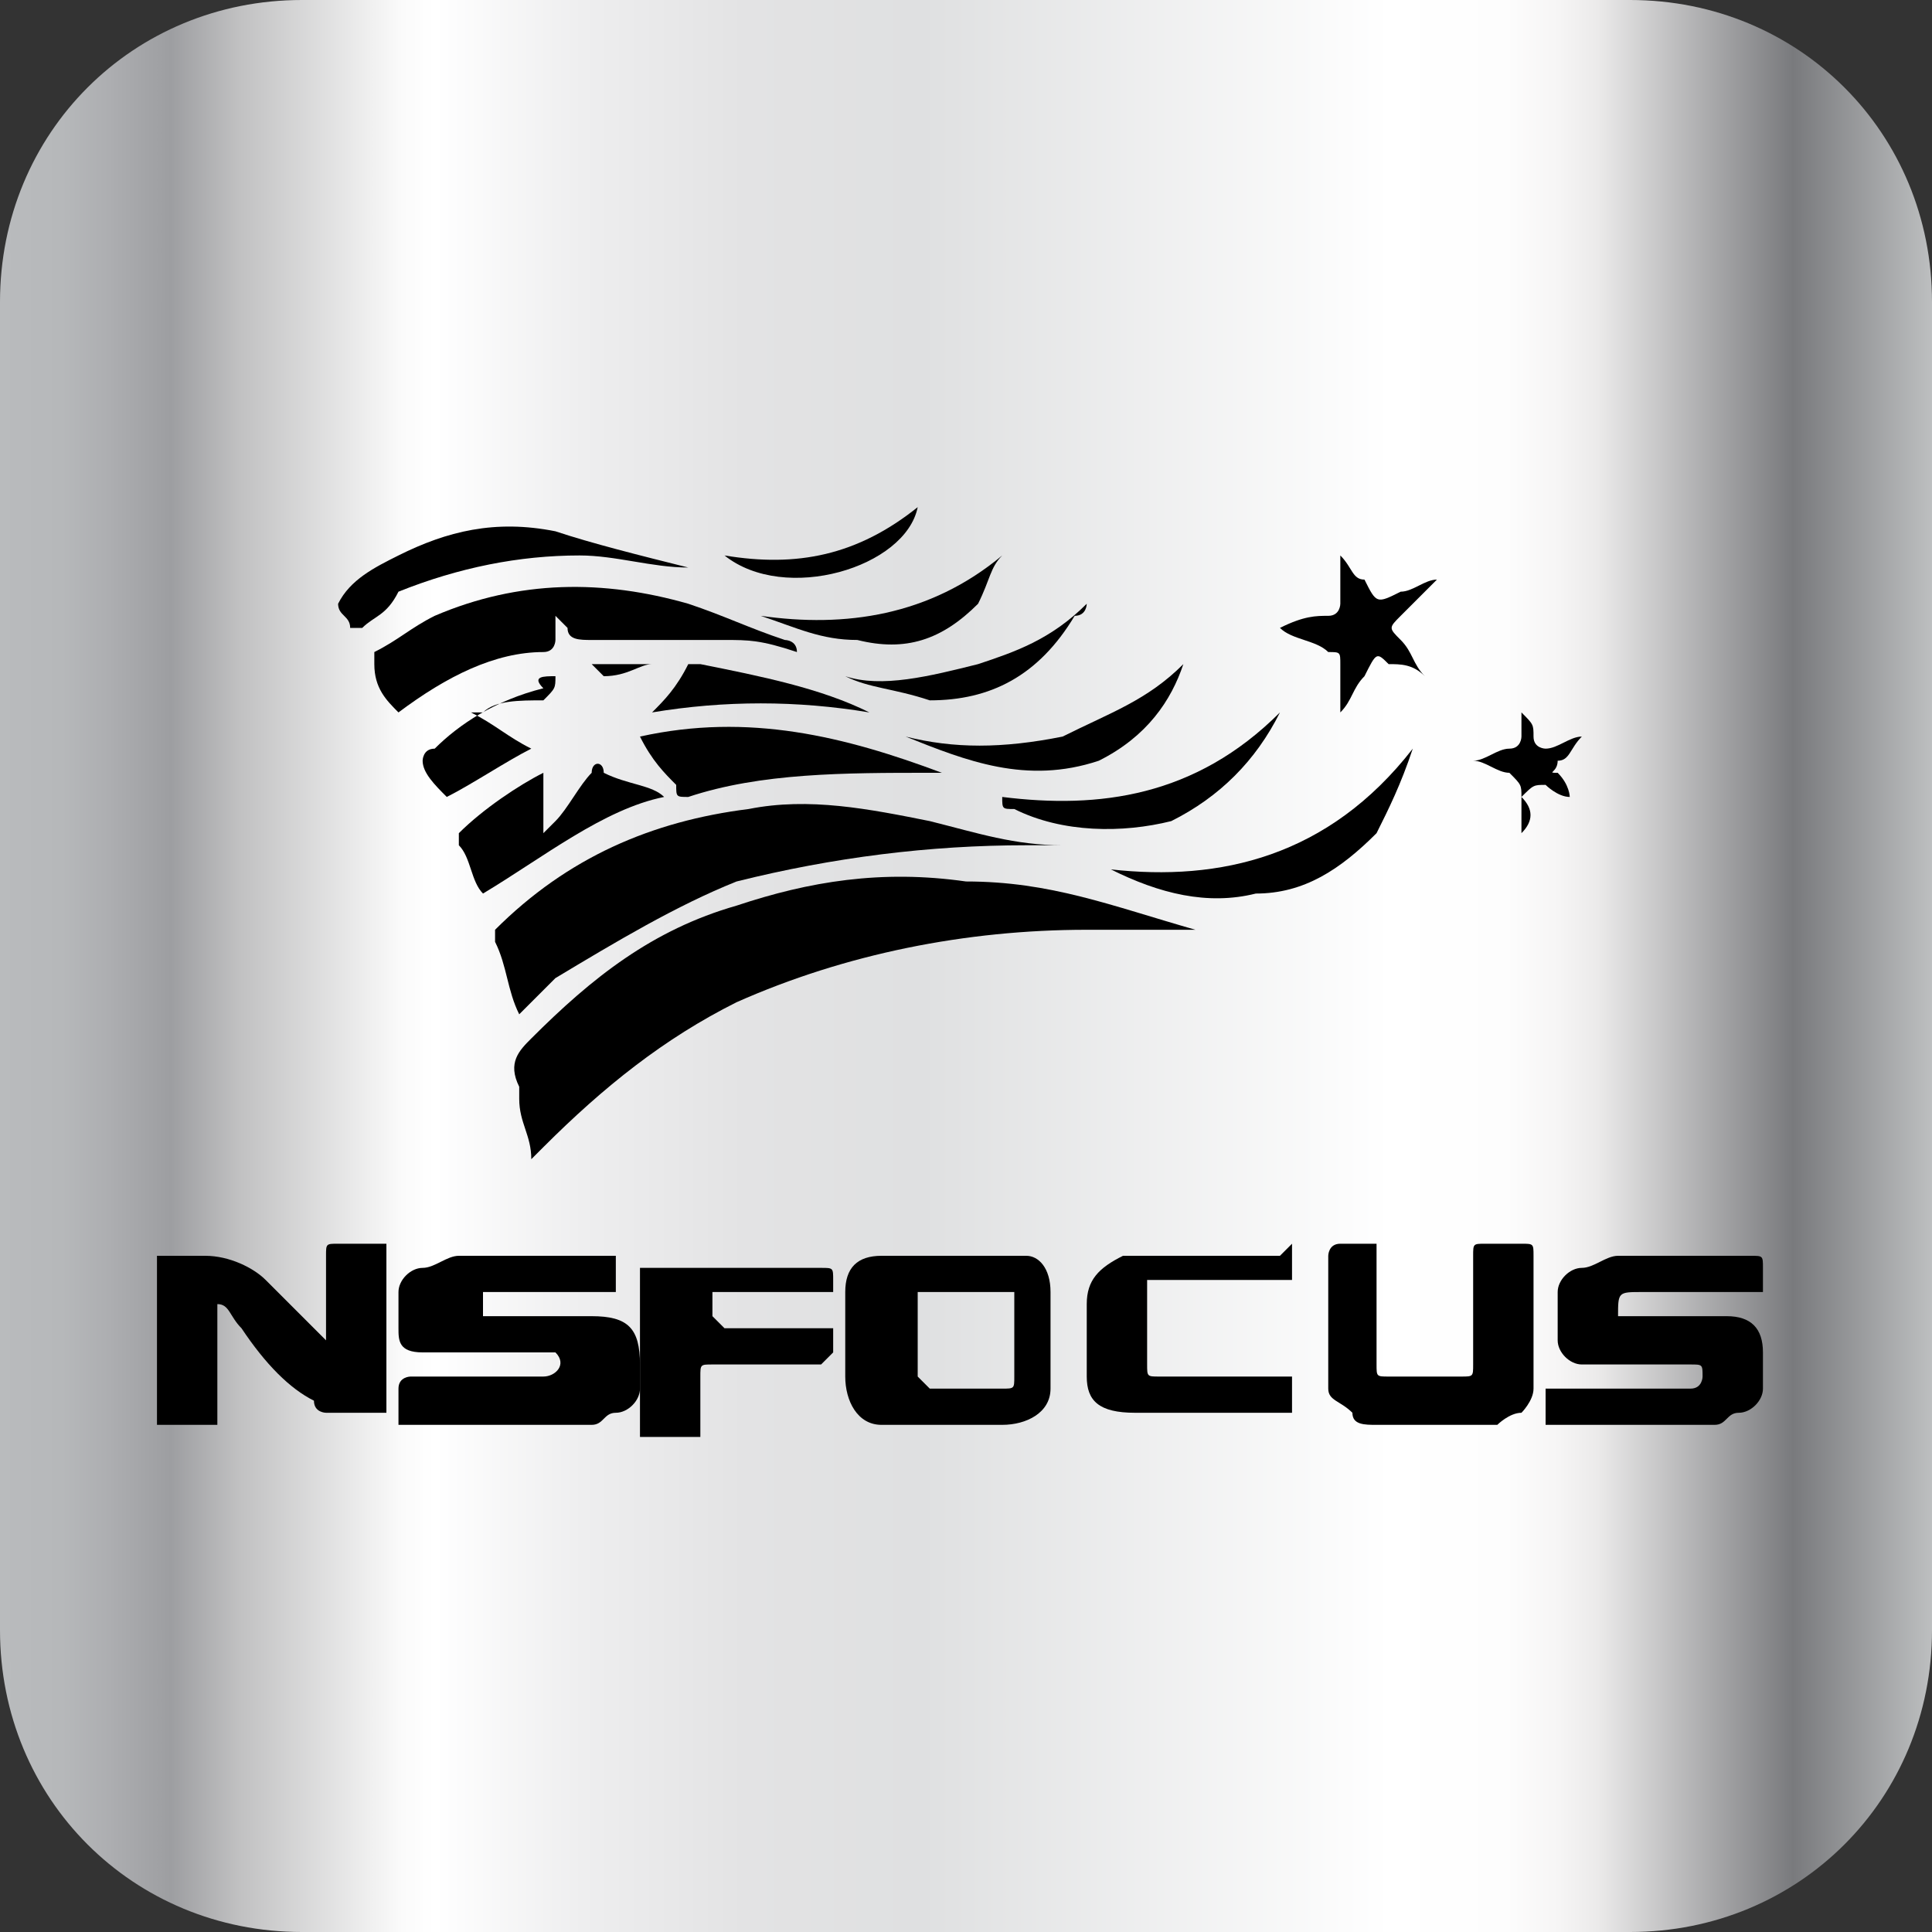<?xml version="1.0" encoding="utf-8"?>
<!-- Generator: Adobe Illustrator 18.1.0, SVG Export Plug-In . SVG Version: 6.00 Build 0)  -->
<svg version="1.1" id="图层_1" xmlns="http://www.w3.org/2000/svg" xmlns:xlink="http://www.w3.org/1999/xlink" x="0px" y="0px"
	 width="16px" height="16px" viewBox="0 0 16 16" style="enable-background:new 0 0 16 16;" xml:space="preserve">
<rect x="0" y="0" width="16" height="16" fill="#333333" stroke="none"/>
<style type="text/css">
	.st0{fill:url(#SVGID_1_);}
</style>
<g>
	
		<linearGradient id="SVGID_1_" gradientUnits="userSpaceOnUse" x1="0" y1="-14" x2="60" y2="-14" gradientTransform="matrix(0.267 0 0 -0.267 0 4.267)">
		<stop  offset="0" style="stop-color:#B9BBBD"/>
		<stop  offset="3.208770e-002" style="stop-color:#B6B8BA"/>
		<stop  offset="5.619587e-002" style="stop-color:#ADAEB1"/>
		<stop  offset="8.827712e-002" style="stop-color:#9D9EA1"/>
		<stop  offset="0.124" style="stop-color:#C1C1C2"/>
		<stop  offset="0.192" style="stop-color:#F0F0F0"/>
		<stop  offset="0.208" style="stop-color:#FBFBFB"/>
		<stop  offset="0.225" style="stop-color:#FFFFFF"/>
		<stop  offset="0.301" style="stop-color:#EEEEEF"/>
		<stop  offset="0.385" style="stop-color:#E3E3E4"/>
		<stop  offset="0.477" style="stop-color:#DFE0E1"/>
		<stop  offset="0.719" style="stop-color:#FFFFFF"/>
		<stop  offset="0.779" style="stop-color:#FDFDFD"/>
		<stop  offset="0.806" style="stop-color:#F6F5F5"/>
		<stop  offset="0.826" style="stop-color:#EBEAEA"/>
		<stop  offset="0.927" style="stop-color:#797A7D"/>
		<stop  offset="1" style="stop-color:#BEC0C1"/>
	</linearGradient>
	<path class="st0" d="M13.5,16h-11C1.1,16,0,14.9,0,13.5v-11C0,1.1,1.1,0,2.5,0h11C14.9,0,16,1.1,16,2.5v11C16,14.9,14.9,16,13.5,16
		z"/>
	<g>
		<path d="M9.9,7.7c-0.3,0-0.6,0-0.9,0C8,7.7,7,7.9,6.1,8.3C5.5,8.6,5,9,4.5,9.5c0,0-0.1,0.1-0.1,0.1c0-0.2-0.1-0.3-0.1-0.5
			c0,0,0,0,0-0.1c-0.1-0.2,0-0.3,0.1-0.4c0.5-0.5,1-0.9,1.7-1.1c0.6-0.2,1.2-0.3,1.9-0.2C8.7,7.3,9.2,7.5,9.9,7.7
			C9.8,7.7,9.8,7.7,9.9,7.7z"/>
		<path d="M4.3,8.4C4.2,8.2,4.2,8,4.1,7.8c0,0,0-0.1,0-0.1c0.6-0.6,1.3-0.9,2.1-1c0.5-0.1,1,0,1.5,0.1C8.1,6.9,8.4,7,8.8,7v0
			c-0.1,0-0.2,0-0.3,0C7.7,7,6.9,7.1,6.1,7.3c-0.5,0.2-1,0.5-1.5,0.8C4.5,8.2,4.4,8.3,4.3,8.4z"/>
		<path d="M2.7,11.1c0-0.2,0-0.5,0-0.7c0-0.1,0-0.1,0.1-0.1c0.1,0,0.3,0,0.4,0c0,0.5,0,1,0,1.4c-0.2,0-0.3,0-0.5,0
			c0,0-0.1,0-0.1-0.1C2.4,11.5,2.2,11.3,2,11c-0.1-0.1-0.1-0.2-0.2-0.2c0,0.3,0,0.6,0,1c-0.2,0-0.3,0-0.5,0c0-0.5,0-0.9,0-1.4
			c0.1,0,0.3,0,0.4,0c0.2,0,0.4,0.1,0.5,0.2C2.4,10.8,2.5,10.9,2.7,11.1C2.6,11.1,2.6,11.1,2.7,11.1z"/>
		<path d="M3.3,11.8c0-0.1,0-0.2,0-0.3s0.1-0.1,0.1-0.1c0.3,0,0.7,0,1.1,0c0.1,0,0.2-0.1,0.1-0.2c0,0-0.1,0-0.1,0
			c-0.2,0-0.5,0-0.7,0c-0.1,0-0.2,0-0.3,0c-0.2,0-0.2-0.1-0.2-0.2c0-0.1,0-0.2,0-0.3c0-0.1,0.1-0.2,0.2-0.2c0.1,0,0.2-0.1,0.3-0.1
			c0.4,0,0.8,0,1.2,0c0,0,0,0,0.1,0c0,0.1,0,0.2,0,0.3c-0.4,0-0.7,0-1.1,0c0,0.1,0,0.1,0,0.2c0,0,0.1,0,0.1,0c0.2,0,0.5,0,0.7,0
			c0,0,0.1,0,0.1,0c0.3,0,0.4,0.1,0.4,0.4c0,0.1,0,0.2,0,0.2c0,0.1-0.1,0.2-0.2,0.2c-0.1,0-0.1,0.1-0.2,0.1
			C4.3,11.8,3.8,11.8,3.3,11.8C3.4,11.8,3.4,11.8,3.3,11.8z"/>
		<path d="M13.4,10.9c0.1,0,0.2,0,0.2,0c0.2,0,0.5,0,0.7,0c0.2,0,0.3,0.1,0.3,0.3c0,0.1,0,0.2,0,0.3c0,0.1-0.1,0.2-0.2,0.2
			c-0.1,0-0.1,0.1-0.2,0.1c-0.5,0-1,0-1.4,0c0-0.1,0-0.2,0-0.3c0,0,0.1,0,0.1,0c0.3,0,0.7,0,1.1,0c0.1,0,0.1-0.1,0.1-0.1
			c0-0.1,0-0.1-0.1-0.1c-0.2,0-0.5,0-0.7,0c-0.1,0-0.2,0-0.2,0c-0.1,0-0.2-0.1-0.2-0.2c0-0.1,0-0.2,0-0.4c0-0.1,0.1-0.2,0.2-0.2
			c0.1,0,0.2-0.1,0.3-0.1c0.4,0,0.7,0,1.1,0c0.1,0,0.1,0,0.1,0.1c0,0.1,0,0.2,0,0.2c0,0-0.1,0-0.1,0c-0.3,0-0.6,0-0.9,0
			C13.4,10.7,13.4,10.7,13.4,10.9C13.4,10.8,13.4,10.9,13.4,10.9z"/>
		<path d="M7.9,11.8c-0.2,0-0.4,0-0.6,0c-0.2,0-0.3-0.2-0.3-0.4c0-0.2,0-0.5,0-0.7c0-0.2,0.1-0.3,0.3-0.3c0.1,0,0.1,0,0.2,0
			c0.3,0,0.6,0,0.8,0c0.1,0,0.2,0,0.2,0c0.1,0,0.2,0.1,0.2,0.3c0,0.3,0,0.6,0,0.8c0,0.2-0.2,0.3-0.4,0.3C8.3,11.8,8.1,11.8,7.9,11.8
			C7.9,11.8,7.9,11.8,7.9,11.8z M7.6,10.7c0,0.2,0,0.5,0,0.7c0,0,0.1,0.1,0.1,0.1c0.2,0,0.4,0,0.6,0c0.1,0,0.1,0,0.1-0.1
			c0-0.1,0-0.3,0-0.4c0-0.1,0-0.2,0-0.3C8.1,10.7,7.8,10.7,7.6,10.7z"/>
		<path d="M11.4,10.3c0,0.1,0,0.2,0,0.2c0,0.3,0,0.5,0,0.8c0,0.1,0,0.1,0.1,0.1c0.2,0,0.4,0,0.6,0c0.1,0,0.1,0,0.1-0.1
			c0-0.3,0-0.6,0-0.9c0-0.1,0-0.1,0.1-0.1c0.1,0,0.2,0,0.3,0c0.1,0,0.1,0,0.1,0.1c0,0.4,0,0.7,0,1.1c0,0.1-0.1,0.2-0.1,0.2
			c-0.1,0-0.2,0.1-0.2,0.1c-0.3,0-0.7,0-1,0c-0.1,0-0.2,0-0.2-0.1c-0.1-0.1-0.2-0.1-0.2-0.2c0-0.3,0-0.7,0-1.1c0,0,0-0.1,0.1-0.1
			C11.1,10.3,11.3,10.3,11.4,10.3z"/>
		<path d="M10.7,10.3c0,0.1,0,0.2,0,0.3c-0.4,0-0.8,0-1.2,0c0,0.1,0,0.1,0,0.1c0,0.2,0,0.4,0,0.6c0,0.1,0,0.1,0.1,0.1
			c0.3,0,0.6,0,1,0c0,0,0.1,0,0.1,0c0,0.1,0,0.2,0,0.3c0,0-0.1,0-0.1,0c-0.4,0-0.7,0-1.1,0c0,0-0.1,0-0.1,0C9.1,11.7,9,11.6,9,11.4
			c0-0.2,0-0.4,0-0.6c0-0.2,0.1-0.3,0.3-0.4c0.1,0,0.1,0,0.2,0c0.4,0,0.7,0,1.1,0C10.7,10.3,10.7,10.3,10.7,10.3z"/>
		<path d="M6.9,10.7c-0.3,0-0.7,0-1,0c0,0.1,0,0.2,0,0.2c0,0,0.1,0.1,0.1,0.1c0.3,0,0.6,0,0.8,0c0,0,0.1,0,0.1,0c0,0.1,0,0.1,0,0.2
			c0,0-0.1,0.1-0.1,0.1c-0.3,0-0.6,0-0.9,0c-0.1,0-0.1,0-0.1,0.1c0,0.2,0,0.3,0,0.5c-0.2,0-0.3,0-0.5,0c0-0.5,0-1,0-1.4
			c0,0,0.1,0,0.1,0c0.5,0,0.9,0,1.4,0c0.1,0,0.1,0,0.1,0.1C6.9,10.5,6.9,10.6,6.9,10.7z"/>
		<path d="M3.3,5.9C3.2,5.8,3.1,5.7,3.1,5.5c0,0,0-0.1,0-0.1c0.2-0.1,0.3-0.2,0.5-0.3C4.3,4.8,5,4.8,5.7,5c0.3,0.1,0.5,0.2,0.8,0.3
			c0,0,0.1,0,0.1,0.1C6.3,5.3,6.2,5.3,6,5.3c-0.4,0-0.7,0-1.1,0c-0.1,0-0.2,0-0.2-0.1c0,0-0.1-0.1-0.1-0.1h0c0,0.1,0,0.1,0,0.2
			c0,0,0,0.1-0.1,0.1C4.1,5.4,3.7,5.6,3.3,5.9C3.3,5.9,3.3,5.9,3.3,5.9z"/>
		<path d="M5.7,4.7c-0.3,0-0.6-0.1-0.9-0.1c-0.5,0-1,0.1-1.5,0.3C3.2,5.1,3.1,5.1,3,5.2c-0.1,0-0.1,0-0.1,0C2.9,5.1,2.8,5.1,2.8,5
			c0.1-0.2,0.3-0.3,0.5-0.4c0.4-0.2,0.8-0.3,1.3-0.2C4.9,4.5,5.3,4.6,5.7,4.7L5.7,4.7z"/>
		<path d="M5.3,6.1c0.9-0.2,1.7,0,2.5,0.3c0,0-0.1,0-0.1,0C7,6.4,6.3,6.4,5.7,6.6c-0.1,0-0.1,0-0.1-0.1C5.5,6.4,5.4,6.3,5.3,6.1z"/>
		<path d="M5.5,6.6C5,6.7,4.5,7.1,4,7.4C3.9,7.3,3.9,7.1,3.8,7c0,0,0-0.1,0-0.1C4,6.7,4.3,6.5,4.5,6.4c0,0.2,0,0.3,0,0.5
			c0,0,0.1-0.1,0.1-0.1c0.1-0.1,0.2-0.3,0.3-0.4c0-0.1,0.1-0.1,0.1,0C5.2,6.5,5.4,6.5,5.5,6.6z"/>
		<path d="M11.7,6.2c-0.1,0.3-0.2,0.5-0.3,0.7c-0.3,0.3-0.6,0.5-1,0.5c-0.4,0.1-0.8,0-1.2-0.2c0,0,0,0,0,0C10.1,7.3,11,7.1,11.7,6.2
			z"/>
		<path d="M10.6,5.2c0.2-0.1,0.3-0.1,0.4-0.1c0.1,0,0.1-0.1,0.1-0.1c0-0.1,0-0.2,0-0.4c0.1,0.1,0.1,0.2,0.2,0.2
			C11.4,5,11.4,5,11.6,4.9c0.1,0,0.2-0.1,0.3-0.1c-0.1,0.1-0.2,0.2-0.3,0.3c-0.1,0.1-0.1,0.1,0,0.2c0.1,0.1,0.1,0.2,0.2,0.3
			c-0.1-0.1-0.2-0.1-0.3-0.1c-0.1-0.1-0.1-0.1-0.2,0.1c-0.1,0.1-0.1,0.2-0.2,0.3c0-0.1,0-0.3,0-0.4c0-0.1,0-0.1-0.1-0.1
			C10.9,5.3,10.7,5.3,10.6,5.2z"/>
		<path d="M10.6,5.9c-0.2,0.4-0.5,0.7-0.9,0.9C9.3,6.9,8.8,6.9,8.4,6.7c-0.1,0-0.1,0-0.1-0.1c0,0,0,0,0,0C9.1,6.7,9.9,6.6,10.6,5.9z
			"/>
		<path d="M9.8,5.5C9.7,5.8,9.5,6.1,9.1,6.3C8.5,6.5,8,6.3,7.5,6.1c0.4,0.1,0.8,0.1,1.3,0C9.2,5.9,9.5,5.8,9.8,5.5z"/>
		<path d="M4.6,5.6c0,0.1,0,0.1-0.1,0.2C4.3,5.8,4.1,5.8,4,5.9c0,0-0.1,0-0.1,0v0C4.1,6,4.2,6.1,4.4,6.2C4.2,6.3,3.9,6.5,3.7,6.6
			C3.6,6.5,3.5,6.4,3.5,6.3c0,0,0-0.1,0.1-0.1c0.2-0.2,0.5-0.4,0.9-0.5C4.4,5.6,4.5,5.6,4.6,5.6z"/>
		<path d="M5.4,5.9c0.1-0.1,0.2-0.2,0.3-0.4c0,0,0.1,0,0.1,0c0.5,0.1,1,0.2,1.4,0.4c0,0,0,0,0,0C6.6,5.8,6,5.8,5.4,5.9
			C5.4,5.9,5.4,5.9,5.4,5.9z"/>
		<path d="M7,5.6c0.3,0.1,0.7,0,1.1-0.1C8.4,5.4,8.7,5.3,9,5c0,0,0,0.1-0.1,0.1C8.6,5.6,8.2,5.8,7.7,5.8C7.4,5.7,7.2,5.7,7,5.6
			C7,5.6,7,5.6,7,5.6z"/>
		<path d="M12.6,6.9c0-0.1,0-0.2,0-0.3c0-0.1,0-0.1-0.1-0.2c-0.1,0-0.2-0.1-0.3-0.1c0.1,0,0.2-0.1,0.3-0.1c0.1,0,0.1-0.1,0.1-0.1
			c0-0.1,0-0.2,0-0.2h0c0.1,0.1,0.1,0.1,0.1,0.2c0,0.1,0.1,0.1,0.1,0.1c0.1,0,0.2-0.1,0.3-0.1c-0.1,0.1-0.1,0.2-0.2,0.2
			c0,0.1-0.1,0.1,0,0.1c0.1,0.1,0.1,0.2,0.1,0.2c-0.1,0-0.2-0.1-0.2-0.1c-0.1,0-0.1,0-0.2,0.1C12.7,6.7,12.7,6.8,12.6,6.9z"/>
		<path d="M6.3,5.1c0.7,0.1,1.4,0,2-0.5C8.2,4.7,8.2,4.8,8.1,5c-0.3,0.3-0.6,0.4-1,0.3C6.8,5.3,6.6,5.2,6.3,5.1z"/>
		<path d="M7.6,4.2C7.5,4.7,6.5,5,6,4.6C6.6,4.7,7.1,4.6,7.6,4.2z"/>
		<path d="M4.9,5.5c0.2,0,0.3,0,0.5,0v0C5.3,5.5,5.2,5.6,5,5.6C5,5.6,4.9,5.5,4.9,5.5C4.9,5.5,4.9,5.5,4.9,5.5z"/>
	</g>
</g>
</svg>

